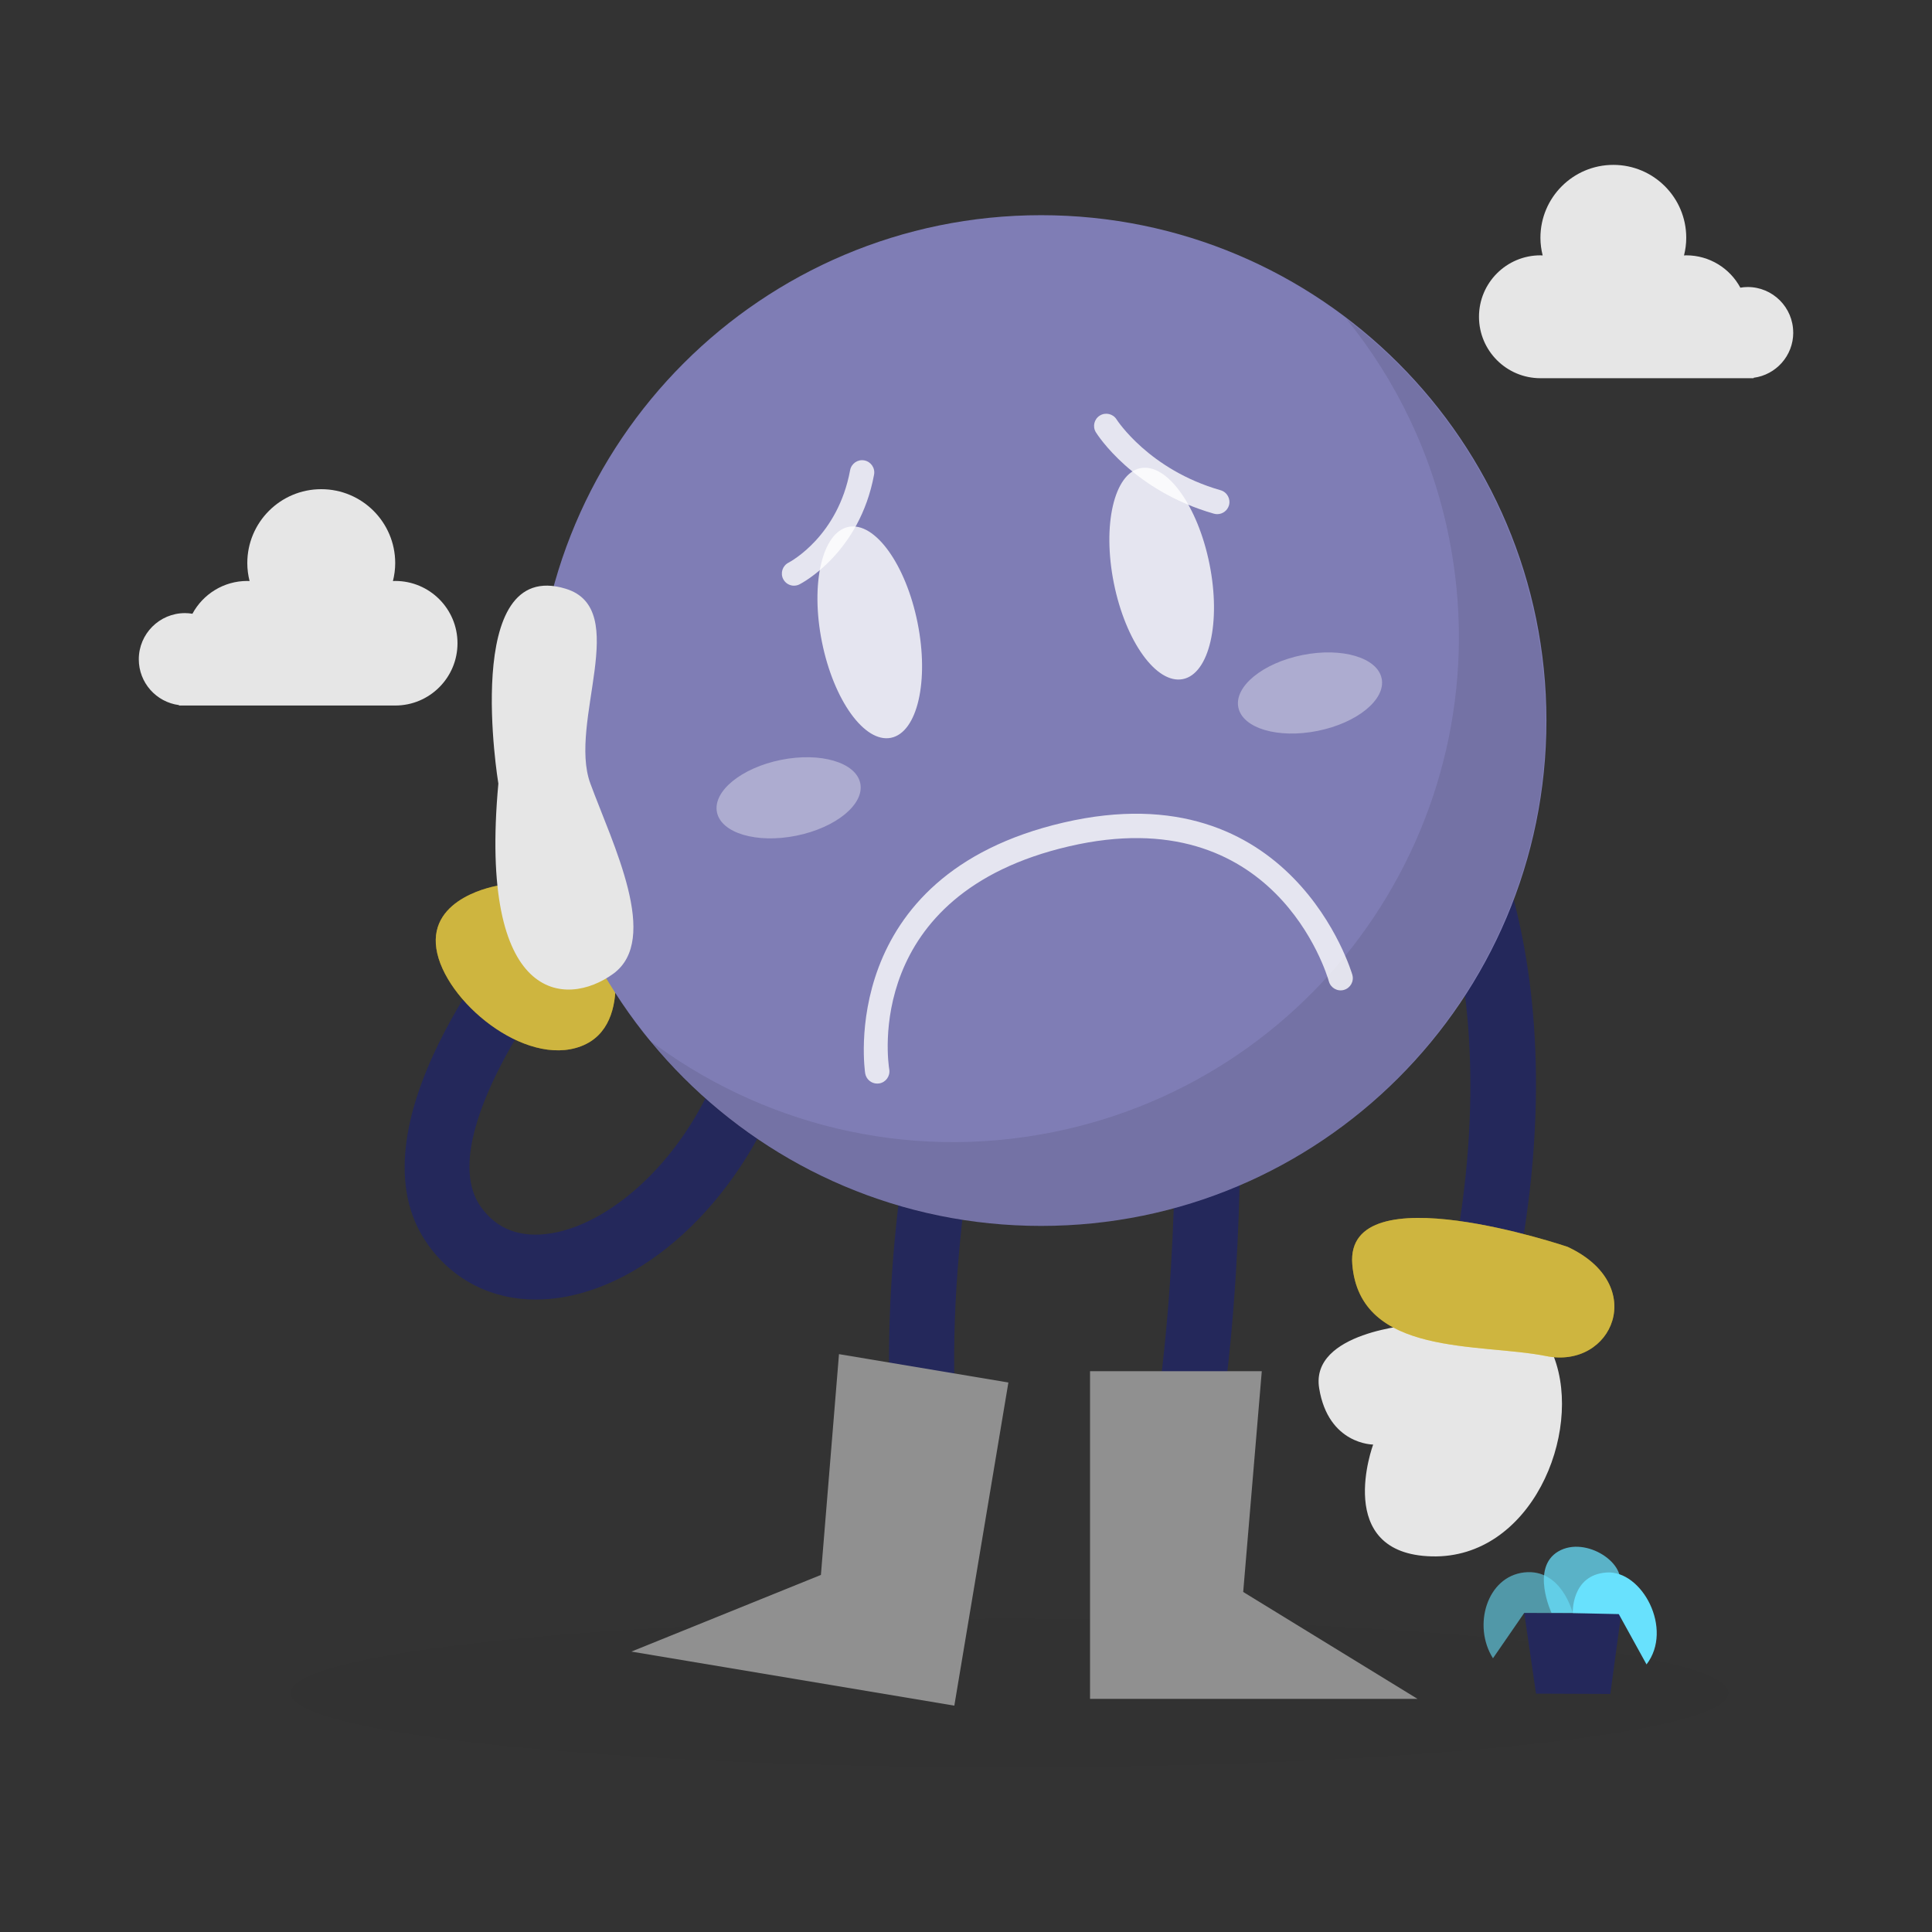 <svg width="500" height="500" viewBox="0 0 500 500" fill="none" xmlns="http://www.w3.org/2000/svg">
<rect x="0" y="0" width="500" height="500" fill="#333333" stroke="none"/>
<path d="M35.92 170.63C35.92 164.02 41.28 158.67 47.88 158.67C48.54 158.67 49.17 158.74 49.8 158.84C52.52 153.79 57.86 150.35 64 150.35C64.2 150.35 64.39 150.37 64.59 150.38C64.22 148.89 64 147.34 64 145.74C64 135.17 72.57 126.6 83.14 126.6C93.71 126.6 102.28 135.17 102.28 145.74C102.28 147.34 102.06 148.89 101.69 150.38C101.89 150.38 102.08 150.35 102.28 150.35C111.19 150.35 118.4 157.57 118.4 166.47C118.4 175.38 111.18 182.59 102.28 182.59H46.32L46.33 182.48C40.46 181.72 35.92 176.71 35.92 170.63Z" fill="#E6E6E6"/>
<path d="M464.08 86.07C464.08 79.56 458.8 74.28 452.29 74.28C451.64 74.28 451.01 74.35 450.4 74.45C447.72 69.47 442.45 66.08 436.4 66.08C436.2 66.08 436.01 66.1 435.82 66.11C436.19 64.64 436.4 63.12 436.4 61.54C436.4 51.12 427.95 42.67 417.53 42.67C407.11 42.67 398.66 51.12 398.66 61.54C398.66 63.12 398.88 64.65 399.24 66.11C399.05 66.11 398.85 66.08 398.66 66.08C389.88 66.08 382.76 73.2 382.76 81.98C382.76 90.76 389.88 97.88 398.66 97.88H453.83V97.77C459.61 97.02 464.09 92.08 464.09 86.09L464.08 86.07Z" fill="#E6E6E6"/>
<g opacity="0.03">
<path d="M261.26 457.35C364.007 457.35 447.3 448.745 447.3 438.13C447.3 427.515 364.007 418.91 261.26 418.91C158.513 418.91 75.22 427.515 75.22 438.13C75.22 448.745 158.513 457.35 261.26 457.35Z" fill="#000001"/>
</g>
<path d="M373.14 378.48C372.25 378.48 371.35 378.34 370.46 378.04C366.06 376.56 363.68 371.8 365.16 367.39C399.04 266.36 366.4 213.5 366.07 212.97C363.58 209.07 364.69 203.87 368.58 201.36C372.47 198.85 377.64 199.93 380.17 203.81C381.72 206.19 417.8 263.32 381.1 372.74C379.92 376.26 376.64 378.48 373.13 378.48H373.14Z" fill="#24285B"/>
<path d="M138.7 336.33C127.34 336.33 117.41 331.37 110.82 322.21C89.35 292.34 131.11 241.75 135.94 236.08C138.95 232.54 144.26 232.12 147.79 235.14C151.32 238.15 151.75 243.46 148.74 246.99C138.72 258.77 112.75 296.08 124.48 312.39C128.65 318.2 134.8 320.47 142.73 319.17C158.74 316.54 179.64 298.58 188.59 269.36C189.95 264.92 194.65 262.42 199.09 263.78C203.53 265.14 206.03 269.84 204.67 274.28C194.84 306.36 170.5 331.64 145.46 335.76C143.16 336.14 140.91 336.32 138.71 336.32L138.7 336.33Z" fill="#24285B"/>
<path d="M128.73 229.23C128.73 229.23 110.9 232.07 112.93 245.51C114.96 258.95 135.83 276.32 150.38 270.76C164.93 265.21 157.36 241.53 157.36 241.53L128.73 229.22V229.23Z" fill="#FFD200"/>
<path opacity="0.44" d="M128.73 229.23C128.73 229.23 110.9 232.07 112.93 245.51C114.96 258.95 135.83 276.32 150.38 270.76C164.93 265.21 157.36 241.53 157.36 241.53L128.73 229.22V229.23Z" fill="#909090"/>
<path d="M300.66 408.83C299.89 408.83 299.11 408.72 298.33 408.5C293.87 407.22 291.29 402.56 292.57 398.1C305.14 354.32 304.09 290.77 304.08 290.13C303.99 285.49 307.69 281.65 312.33 281.56C316.95 281.47 320.81 285.16 320.9 289.81C320.95 292.51 322.02 356.51 308.74 402.75C307.68 406.44 304.32 408.84 300.66 408.84V408.83Z" fill="#24285B"/>
<path d="M326.55 354.87H282.1V439.66H366.84L321.74 412L326.55 354.87Z" fill="#909090"/>
<path d="M244.32 408.83C240.66 408.83 237.3 406.43 236.24 402.74C222.75 355.76 235.53 291.04 236.08 288.31C237 283.76 241.43 280.81 245.98 281.73C250.53 282.65 253.48 287.08 252.57 291.63C252.44 292.26 240.06 355.1 252.41 398.1C253.69 402.56 251.11 407.22 246.65 408.5C245.87 408.72 245.09 408.83 244.32 408.83Z" fill="#24285B"/>
<path d="M269.42 317.27C341.653 317.27 400.21 258.713 400.21 186.48C400.21 114.247 341.653 55.69 269.42 55.69C197.187 55.69 138.63 114.247 138.63 186.48C138.63 258.713 197.187 317.27 269.42 317.27Z" fill="#7F7DB5"/>
<path opacity="0.09" d="M348.43 82.51C361.31 98.4 370.66 117.53 374.97 138.97C389.22 209.79 343.36 278.74 272.54 292.99C234.18 300.71 196.38 290.76 167.51 268.79C197.16 305.38 245.61 324.69 294.99 314.76C365.81 300.51 411.67 231.56 397.42 160.74C390.89 128.29 372.85 101.1 348.43 82.51Z" fill="#000001"/>
<path d="M230.579 190.945C237.413 189.571 240.495 176.237 237.463 161.164C234.432 146.09 226.436 134.984 219.603 136.358C212.769 137.732 209.687 151.066 212.719 166.14C215.75 181.213 223.746 192.319 230.579 190.945Z" fill="white" fill-opacity="0.8"/>
<path d="M306.13 175.749C312.963 174.375 316.045 161.042 313.014 145.968C309.983 130.894 301.986 119.788 295.153 121.162C288.32 122.536 285.238 135.87 288.269 150.944C291.301 166.017 299.297 177.123 306.13 175.749Z" fill="white" fill-opacity="0.8"/>
<path d="M227.02 280.43C225.5 280.43 224.17 279.33 223.91 277.79C223.83 277.28 216.2 226.57 275.27 212.87C334.4 199.16 349.84 251.77 349.99 252.3C350.46 253.98 349.48 255.72 347.8 256.19C346.13 256.66 344.39 255.68 343.92 254.01C343.37 252.07 329.86 206.68 276.7 219.02C223.32 231.4 229.83 274.93 230.14 276.77C230.42 278.49 229.26 280.11 227.54 280.39C227.37 280.42 227.2 280.43 227.02 280.43Z" fill="white" fill-opacity="0.8"/>
<path opacity="0.36" d="M206.068 216.283C216.312 214.223 223.733 208.159 222.643 202.739C221.553 197.319 212.365 194.596 202.121 196.656C191.877 198.716 184.456 204.779 185.546 210.199C186.636 215.619 195.824 218.343 206.068 216.283Z" fill="white"/>
<path opacity="0.36" d="M341 189.155C351.244 187.095 358.665 181.031 357.575 175.611C356.485 170.191 347.297 167.468 337.053 169.528C326.809 171.588 319.388 177.651 320.477 183.071C321.567 188.491 330.755 191.215 341 189.155Z" fill="white"/>
<path d="M217.13 350.45L260.97 357.79L246.98 441.42L163.4 427.43L212.45 407.59L217.13 350.45Z" fill="#909090"/>
<path d="M365.72 342.85C365.72 342.85 339.02 344.7 341.4 359.29C343.78 373.88 355.37 373.85 355.37 373.85C355.37 373.85 344.85 402.15 370.54 402.79C396.23 403.44 409.68 370.96 402.17 351.22C394.66 331.47 365.71 342.85 365.71 342.85H365.72Z" fill="#E6E6E6"/>
<path d="M405.72 322.69C405.72 322.69 348.04 303.15 349.97 327.18C351.9 351.21 382.98 347.5 400.15 350.95C417.32 354.39 426.76 332.5 405.72 322.7V322.69Z" fill="#FFD200"/>
<path opacity="0.44" d="M405.72 322.69C405.72 322.69 348.04 303.15 349.97 327.18C351.9 351.21 382.98 347.5 400.15 350.95C417.32 354.39 426.76 332.5 405.72 322.7V322.69Z" fill="#909090"/>
<path d="M205.5 151.58C204.35 151.58 203.25 150.95 202.69 149.86C201.9 148.31 202.51 146.42 204.06 145.62C204.62 145.33 216.86 138.76 220.01 121.68C220.33 119.97 221.97 118.83 223.68 119.15C225.39 119.47 226.52 121.11 226.21 122.82C222.47 143.08 207.56 150.9 206.93 151.22C206.47 151.46 205.98 151.57 205.5 151.57V151.58Z" fill="white" fill-opacity="0.8"/>
<path d="M315.02 133.06C314.73 133.06 314.44 133.02 314.15 132.94C293.18 126.95 284 112.5 283.62 111.89C282.7 110.41 283.15 108.47 284.63 107.55C286.11 106.63 288.05 107.08 288.97 108.55C289.05 108.68 297.36 121.58 315.89 126.87C317.56 127.35 318.53 129.09 318.06 130.77C317.66 132.15 316.4 133.06 315.03 133.06H315.02Z" fill="white" fill-opacity="0.8"/>
<path d="M128.97 202.76C128.97 202.76 119.25 144.09 146.39 152.36C163.61 157.61 146.97 186.97 152.78 202.76C158.59 218.55 170.97 243.14 158.68 252.03C146.39 260.93 123.75 259.54 128.98 202.76H128.97Z" fill="#E6E6E6"/>
<path opacity="0.73" d="M401.53 417.42C401.53 417.42 396.08 405.77 403.26 401.52C410.44 397.27 421.73 404.98 418.81 410.82C415.89 416.67 409.42 417.42 409.42 417.42H401.54H401.53Z" fill="#68E1FD"/>
<path d="M394.47 417.42L397.52 438.31L416.75 438.39L419.58 417.53L394.47 417.42Z" fill="#24285B"/>
<path d="M407.03 417.47C407.03 417.47 406.58 407.63 415.75 406.96C424.92 406.3 433.16 421.58 426.12 430.75L418.94 417.73L407.03 417.47Z" fill="#68E1FD"/>
<path opacity="0.58" d="M407.03 417.47C407.03 417.47 404.16 405.86 394.47 406.94C384.78 408.02 381.06 420.78 386.38 429.16L394.47 417.42L407.03 417.47Z" fill="#68E1FD"/>
</svg>
